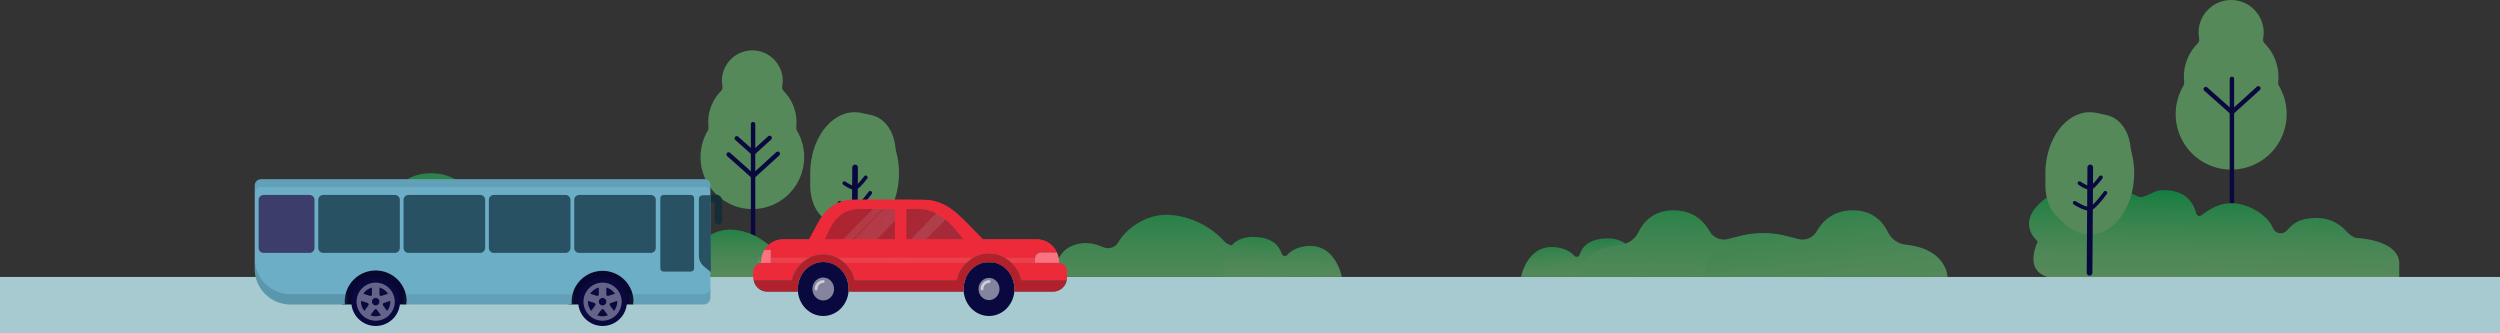 <svg width="1688" height="225" viewBox="0 0 1688 225" fill="none" xmlns="http://www.w3.org/2000/svg">
<rect x="0" y="0" width="1688" height="225" fill="#333333" stroke="none"/>
<path d="M391 154H227C227 154 227.476 138.397 255.121 136.1C257.702 135.888 260.174 135.135 262.299 133.914C264.424 132.693 266.131 131.045 267.254 129.127C270.417 123.737 277.113 117 290.972 117C304.527 117 311.69 123.313 315.297 128.561C316.503 130.349 318.411 131.75 320.711 132.535C323.011 133.32 325.568 133.444 327.965 132.886C339.466 130.191 359.183 127.126 373.863 133.56C390.762 140.937 391 154 391 154Z" fill="url(#paint0_linear)"/>
<path d="M538.065 88.148C537.683 87.507 537.523 86.757 537.607 86.015C537.742 84.856 537.81 83.691 537.813 82.525C537.816 78.608 537.048 74.729 535.553 71.11C534.058 67.491 531.865 64.203 529.1 61.434C528.704 61.033 528.412 60.542 528.25 60.002C528.087 59.462 528.058 58.891 528.166 58.337C528.685 55.533 528.617 52.651 527.965 49.874C527.314 47.098 526.094 44.487 524.382 42.208C522.67 39.929 520.505 38.031 518.023 36.635C515.54 35.239 512.796 34.375 509.962 34.097C507.129 33.82 504.27 34.136 501.565 35.025C498.86 35.913 496.369 37.356 494.249 39.26C492.13 41.164 490.429 43.489 489.254 46.087C488.079 48.685 487.455 51.499 487.423 54.351C487.422 55.68 487.55 57.006 487.806 58.309C487.915 58.863 487.887 59.435 487.725 59.975C487.562 60.515 487.269 61.006 486.872 61.407C484.107 64.18 481.915 67.473 480.423 71.097C478.931 74.721 478.168 78.605 478.178 82.525C478.181 83.691 478.249 84.856 478.384 86.015C478.472 86.753 478.315 87.5 477.935 88.139C474.769 93.463 473.066 99.532 473.002 105.729C472.937 111.926 474.513 118.029 477.568 123.417C480.623 128.806 485.049 133.287 490.395 136.404C495.74 139.522 501.815 141.164 508 141.164C514.185 141.164 520.26 139.522 525.605 136.404C530.951 133.287 535.377 128.806 538.432 123.417C541.487 118.029 543.063 111.926 542.998 105.729C542.934 99.532 541.231 93.463 538.065 88.139V88.148Z" fill="#55895A"/>
<path d="M508.472 190.363V83.863" stroke="#0A093F" stroke-width="3" stroke-miterlimit="10" stroke-linecap="round"/>
<path d="M1538.68 57.87C1538.27 57.184 1538.1 56.383 1538.19 55.59C1538.33 54.352 1538.41 53.107 1538.41 51.86C1538.41 47.674 1537.59 43.529 1535.99 39.661C1534.39 35.793 1532.04 32.279 1529.08 29.32C1528.66 28.892 1528.34 28.366 1528.17 27.789C1528 27.212 1527.96 26.602 1528.08 26.01C1528.64 23.013 1528.56 19.933 1527.86 16.965C1527.17 13.998 1525.86 11.208 1524.03 8.772C1522.19 6.336 1519.88 4.308 1517.22 2.816C1514.56 1.324 1511.62 0.4 1508.59 0.104C1505.55 -0.192 1502.49 0.145 1499.59 1.095C1496.7 2.045 1494.03 3.586 1491.76 5.622C1489.49 7.657 1487.67 10.142 1486.41 12.918C1485.15 15.694 1484.48 18.702 1484.45 21.75C1484.45 23.17 1484.59 24.587 1484.86 25.98C1484.98 26.572 1484.95 27.183 1484.77 27.76C1484.6 28.337 1484.28 28.863 1483.86 29.29C1480.9 32.254 1478.55 35.774 1476.95 39.647C1475.36 43.52 1474.54 47.67 1474.55 51.86C1474.55 53.107 1474.63 54.352 1474.77 55.59C1474.86 56.379 1474.7 57.177 1474.29 57.86C1470.9 63.55 1469.08 70.036 1469.01 76.659C1468.94 83.282 1470.63 89.805 1473.9 95.564C1477.17 101.322 1481.91 106.111 1487.63 109.443C1493.36 112.774 1499.86 114.53 1506.48 114.53C1513.11 114.53 1519.61 112.774 1525.34 109.443C1531.06 106.111 1535.8 101.322 1539.07 95.564C1542.34 89.805 1544.03 83.282 1543.96 76.659C1543.89 70.036 1542.07 63.55 1538.68 57.86V57.87Z" fill="#55895A"/>
<path d="M1506.99 167.109V53.289" stroke="#0A093F" stroke-width="3" stroke-miterlimit="10" stroke-linecap="round"/>
<path d="M497.461 93.407L508.509 103.241L519.668 93.107" stroke="#0A093F" stroke-width="3" stroke-miterlimit="10" stroke-linecap="round"/>
<path d="M491.98 104.298L508.49 118.97L525.15 103.84" stroke="#0A093F" stroke-width="3" stroke-miterlimit="10" stroke-linecap="round"/>
<path d="M1394.11 188.254C1394.11 188.254 1363.61 191.455 1375.88 162.998C1375.88 162.998 1358.87 149.484 1382.71 132.858C1384.72 131.481 1386.57 129.898 1388.24 128.137C1394.71 121.271 1418.06 119.247 1443.17 132.501C1447.46 134.76 1453.81 128.714 1458.64 128.438C1467.94 127.869 1479.41 130.494 1482.8 143.804C1483.22 145.47 1484.9 146.437 1486.3 145.429C1491.6 141.569 1502.14 133.143 1517.89 139.497C1527.43 143.341 1532.57 148.972 1534.8 154.181C1535.17 155.035 1535.75 155.783 1536.49 156.355C1537.23 156.927 1538.1 157.304 1539.02 157.45C1539.95 157.596 1540.9 157.507 1541.78 157.191C1542.66 156.875 1543.45 156.343 1544.06 155.644C1547.52 151.654 1551.24 148.818 1556.75 147.827C1569.33 145.543 1578.11 149.102 1584.86 156.83C1585.98 158.106 1589.23 160.487 1590.94 160.601C1598.6 161.137 1619.27 163.851 1619.97 177.373V188.749L1394.11 188.254Z" fill="url(#paint1_linear)"/>
<path d="M448.895 205.264C448.895 205.264 479.403 208.512 467.127 179.641C467.127 179.641 482.501 157.686 458.648 140.818C456.645 139.421 454.794 137.815 453.126 136.028C446.66 129.062 426.331 112.466 398.181 140.431C396.484 142.128 394.449 143.446 392.208 144.298C389.968 145.151 387.574 145.519 385.182 145.377C375.889 144.8 361.189 146.136 360.203 160.143C360.177 160.538 360.045 160.919 359.823 161.246C359.6 161.573 359.294 161.834 358.937 162.002C358.58 162.17 358.184 162.24 357.791 162.203C357.398 162.166 357.023 162.024 356.703 161.792C351.378 157.9 340.861 149.351 325.077 155.798C315.545 159.698 310.401 168.709 308.166 173.993C307.801 174.86 307.222 175.619 306.484 176.199C305.745 176.779 304.872 177.161 303.946 177.31C303.02 177.458 302.072 177.368 301.19 177.047C300.308 176.727 299.523 176.186 298.906 175.477C295.447 171.429 290.903 167.728 285.398 166.714C272.818 164.405 263.262 167.192 256.467 175.057C255.334 176.343 253.738 177.126 252.03 177.233C244.364 177.753 223.698 180.473 223 194.225V205.767L448.895 205.264Z" fill="url(#paint2_linear)"/>
<path d="M1688 187H0V225H1688V187Z" fill="#A7CAD0"/>
<path d="M436.001 187.016C436.001 187.016 435.692 174.8 444.88 171.014C451.128 168.436 456.075 169.715 460.979 171.742C462.342 172.329 463.869 172.376 465.264 171.875C466.659 171.374 467.822 170.361 468.527 169.031C471.623 163.497 481.691 154.024 495.152 155.1C508.446 156.145 518.353 164.079 521.938 168.24C522.896 169.392 524.164 170.231 525.583 170.654C527.003 171.077 528.512 171.066 529.926 170.621C533.387 169.519 538.198 168.765 542.836 170.653C552.575 174.61 551.993 187.016 551.993 187.016H436.001Z" fill="url(#paint3_linear)"/>
<path d="M1439.15 102.608C1438.89 101.632 1438.71 100.638 1438.6 99.635C1438.55 99.132 1438.49 98.63 1438.41 98.128C1436.69 86.4 1430.03 79.045 1421.37 77.455C1419.78 77.167 1418.18 76.846 1416.61 76.442C1414.87 75.996 1413.08 75.763 1411.28 75.751C1394.72 75.643 1381.18 94.043 1381.03 116.848C1381.03 117.886 1381.03 118.907 1381.1 119.912C1381.13 120.491 1381.13 121.071 1381.1 121.65C1380.9 124.593 1381.01 127.55 1381.43 130.47C1382.46 137.471 1385.25 142.915 1389.17 146.514C1390.55 147.774 1391.92 149.059 1393.24 150.393C1398.15 155.335 1404.2 158.3 1410.76 158.341C1427.31 158.456 1440.86 140.049 1441 117.243C1441.04 112.304 1440.42 107.382 1439.15 102.608Z" fill="#55895A"/>
<path d="M1411.34 113.051L1410.87 184.169" stroke="#0A093F" stroke-width="3.84" stroke-miterlimit="10" stroke-linecap="round"/>
<path d="M1404.1 123.676C1404.1 123.676 1409.71 127.728 1411.92 126.715C1414.13 125.702 1418.52 119.747 1418.52 119.747" stroke="#0A093F" stroke-width="2.56" stroke-miterlimit="10" stroke-linecap="round"/>
<path d="M1400.87 136.985C1400.87 136.985 1408.64 142.116 1411.82 140.658C1415 139.201 1421.54 130.19 1421.54 130.19" stroke="#0A093F" stroke-width="2.56" stroke-miterlimit="10" stroke-linecap="round"/>
<path d="M712 186.986C712 186.986 711.589 170.959 723.788 165.99C732.082 162.609 738.651 164.287 745.161 166.946C746.97 167.716 748.998 167.778 750.85 167.121C752.702 166.464 754.246 165.134 755.182 163.39C759.292 156.128 772.658 143.698 790.529 145.111C808.178 146.482 821.331 156.892 826.09 162.351C827.363 163.862 829.045 164.963 830.93 165.519C832.814 166.074 834.818 166.059 836.695 165.475C841.29 164.029 847.677 163.041 853.834 165.517C866.765 170.71 865.992 186.986 865.992 186.986H712Z" fill="url(#paint4_linear)"/>
<path d="M826.162 186.986H906C906 186.986 901.333 160.89 877.978 166.949C874.551 167.758 871.438 169.578 869.036 172.178C867.825 173.486 865.922 172.951 865.329 171.101C863.703 166.168 859.037 159.673 845.185 159.994C822.935 160.52 826.162 186.986 826.162 186.986Z" fill="url(#paint5_linear)"/>
<path d="M1104.84 186.968H1027C1027 186.968 1031.55 161.812 1054.33 167.671C1057.67 168.451 1060.71 170.205 1063.06 172.71C1064.24 173.968 1066.1 173.457 1066.67 171.68C1068.21 166.949 1072.81 160.7 1086.3 161.001C1107.98 161.52 1104.84 186.968 1104.84 186.968Z" fill="url(#paint6_linear)"/>
<path d="M1230 187H1066C1066 187 1066.48 168.023 1094.12 165.229C1096.7 164.972 1099.17 164.057 1101.3 162.571C1103.42 161.086 1105.13 159.081 1106.25 156.749C1109.42 150.194 1116.11 142 1129.97 142C1143.53 142 1150.69 149.678 1154.3 156.06C1155.5 158.235 1157.41 159.939 1159.71 160.894C1162.01 161.849 1164.57 161.999 1166.96 161.321C1178.47 158.043 1198.18 154.315 1212.86 162.14C1229.76 171.112 1230 187 1230 187Z" fill="url(#paint7_linear)"/>
<path d="M1151 187H1315C1315 187 1314.52 168.023 1286.88 165.229C1284.29 164.975 1281.82 164.061 1279.69 162.575C1277.56 161.09 1275.85 159.083 1274.73 156.749C1271.58 150.194 1264.87 142 1251.03 142C1237.47 142 1230.31 149.678 1226.7 156.06C1225.5 158.235 1223.59 159.939 1221.29 160.894C1218.99 161.849 1216.43 161.999 1214.04 161.321C1202.53 158.043 1182.82 154.315 1168.14 162.14C1151.24 171.112 1151 187 1151 187Z" fill="url(#paint8_linear)"/>
<path d="M479 134H483.732C483.899 134 484.064 134.033 484.218 134.098C484.372 134.163 484.512 134.259 484.63 134.379C484.747 134.5 484.841 134.643 484.904 134.801C484.968 134.959 485.001 135.128 485 135.298V149" stroke="#132E39" stroke-width="5" stroke-miterlimit="10" stroke-linecap="round"/>
<path d="M427.664 205.589H384.02V180.03H430.971L427.664 205.589Z" fill="#08072F"/>
<path d="M274.507 205.589H230.864V180.03H277.814C277.814 180.03 274.515 205.589 274.507 205.589Z" fill="#08072F"/>
<path d="M406.859 220.1C397.77 220.1 390.401 212.753 390.401 203.69C390.401 194.627 397.77 187.28 406.859 187.28C415.949 187.28 423.317 194.627 423.317 203.69C423.317 212.753 415.949 220.1 406.859 220.1Z" fill="#0A093F"/>
<path d="M406.859 215.051C400.566 215.051 395.464 209.964 395.464 203.689C395.464 197.415 400.566 192.328 406.859 192.328C413.152 192.328 418.254 197.415 418.254 203.689C418.254 209.964 413.152 215.051 406.859 215.051Z" stroke="#646489" stroke-width="3" stroke-miterlimit="10"/>
<path d="M411.804 206.18L415.605 211.402L411.509 214.37L407.708 209.148C407.611 209.015 407.483 208.906 407.336 208.831C407.189 208.757 407.026 208.718 406.86 208.718C406.695 208.718 406.532 208.757 406.385 208.831C406.237 208.906 406.11 209.015 406.013 209.148L402.212 214.37L398.113 211.402L401.914 206.18C402.012 206.047 402.076 205.892 402.102 205.73C402.128 205.567 402.115 205.4 402.063 205.243C402.012 205.086 401.925 204.944 401.808 204.827C401.691 204.711 401.548 204.623 401.391 204.572L395.238 202.58L396.793 197.776L402.945 199.768C403.103 199.821 403.27 199.835 403.434 199.81C403.599 199.785 403.754 199.721 403.889 199.624C404.024 199.527 404.133 199.4 404.209 199.253C404.284 199.105 404.323 198.942 404.323 198.776V192.326H409.392V198.776C409.392 198.942 409.431 199.105 409.507 199.253C409.582 199.4 409.692 199.527 409.826 199.624C409.961 199.721 410.117 199.785 410.281 199.81C410.445 199.835 410.613 199.821 410.77 199.768L416.914 197.776L418.48 202.58L412.33 204.572C412.173 204.624 412.03 204.711 411.913 204.827C411.796 204.944 411.709 205.086 411.658 205.243C411.606 205.4 411.593 205.566 411.618 205.729C411.644 205.892 411.707 206.046 411.804 206.18ZM409.392 203.69C409.393 203.191 409.245 202.702 408.967 202.286C408.689 201.871 408.293 201.546 407.83 201.355C407.368 201.163 406.858 201.113 406.367 201.21C405.875 201.307 405.423 201.548 405.069 201.901C404.714 202.254 404.473 202.704 404.375 203.194C404.277 203.684 404.327 204.192 404.519 204.653C404.71 205.115 405.035 205.51 405.451 205.787C405.868 206.065 406.358 206.213 406.859 206.213C407.192 206.214 407.521 206.149 407.828 206.022C408.135 205.895 408.415 205.71 408.65 205.475C408.885 205.241 409.072 204.963 409.199 204.656C409.327 204.35 409.392 204.022 409.392 203.69Z" fill="#646489"/>
<path d="M253.661 220.1C244.572 220.1 237.203 212.753 237.203 203.69C237.203 194.627 244.572 187.28 253.661 187.28C262.751 187.28 270.119 194.627 270.119 203.69C270.119 212.753 262.751 220.1 253.661 220.1Z" fill="#0A093F"/>
<path d="M253.661 215.051C247.368 215.051 242.266 209.964 242.266 203.689C242.266 197.415 247.368 192.328 253.661 192.328C259.954 192.328 265.056 197.415 265.056 203.689C265.056 209.964 259.954 215.051 253.661 215.051Z" stroke="#646489" stroke-width="3" stroke-miterlimit="10"/>
<path d="M258.609 206.18L262.41 211.402L258.311 214.37L254.51 209.148C254.413 209.015 254.285 208.906 254.138 208.831C253.991 208.757 253.828 208.718 253.662 208.718C253.497 208.718 253.334 208.757 253.187 208.831C253.039 208.906 252.912 209.015 252.815 209.148L249.014 214.37L244.921 211.396L248.722 206.175C248.819 206.041 248.883 205.887 248.909 205.724C248.935 205.561 248.922 205.395 248.871 205.238C248.82 205.081 248.732 204.938 248.615 204.822C248.498 204.705 248.355 204.618 248.198 204.567L242.049 202.574L243.614 197.77L249.764 199.763C249.921 199.815 250.089 199.829 250.253 199.804C250.417 199.779 250.573 199.716 250.707 199.619C250.842 199.522 250.952 199.394 251.027 199.247C251.103 199.1 251.142 198.936 251.142 198.771V192.326H256.194V198.776C256.194 198.942 256.233 199.105 256.309 199.253C256.384 199.4 256.494 199.527 256.628 199.624C256.763 199.721 256.919 199.785 257.083 199.81C257.247 199.835 257.415 199.821 257.572 199.768L263.722 197.776L265.287 202.58L259.138 204.572C258.98 204.623 258.836 204.71 258.719 204.826C258.601 204.942 258.513 205.085 258.461 205.242C258.41 205.398 258.396 205.565 258.422 205.729C258.447 205.892 258.511 206.046 258.609 206.18ZM256.194 203.69C256.195 203.191 256.047 202.702 255.769 202.286C255.491 201.871 255.095 201.546 254.632 201.355C254.169 201.163 253.66 201.113 253.169 201.21C252.677 201.307 252.225 201.548 251.871 201.901C251.516 202.254 251.275 202.704 251.177 203.194C251.079 203.684 251.129 204.192 251.321 204.653C251.512 205.115 251.837 205.51 252.253 205.787C252.67 206.065 253.16 206.213 253.661 206.213C253.994 206.214 254.323 206.149 254.63 206.022C254.937 205.895 255.217 205.71 255.452 205.475C255.687 205.241 255.874 204.963 256.001 204.656C256.129 204.35 256.194 204.022 256.194 203.69Z" fill="#646489"/>
<path d="M475.778 121H176.214C175.661 121 175.113 121.109 174.601 121.32C174.09 121.531 173.625 121.841 173.233 122.232C172.842 122.622 172.532 123.086 172.32 123.596C172.108 124.106 172 124.653 172 125.205V181.583C171.999 184.735 172.621 187.856 173.83 190.769C175.039 193.681 176.811 196.328 179.047 198.557C181.282 200.786 183.935 202.555 186.856 203.761C189.776 204.968 192.907 205.589 196.068 205.589H232.867C232.812 204.962 232.771 204.333 232.771 203.695C232.739 200.94 233.256 198.205 234.292 195.65C235.327 193.095 236.861 190.77 238.804 188.811C240.747 186.851 243.061 185.295 245.612 184.233C248.162 183.171 250.899 182.624 253.662 182.624C256.426 182.624 259.163 183.171 261.713 184.233C264.264 185.295 266.577 186.851 268.52 188.811C270.464 190.77 271.997 193.095 273.033 195.65C274.069 198.205 274.586 200.94 274.554 203.695C274.554 204.333 274.512 204.962 274.457 205.589H386.066C386.008 204.962 385.969 204.333 385.969 203.695C385.969 198.171 388.17 192.873 392.088 188.967C396.005 185.061 401.319 182.866 406.859 182.866C412.399 182.866 417.713 185.061 421.631 188.967C425.548 192.873 427.749 198.171 427.749 203.695C427.749 204.333 427.711 204.962 427.655 205.589H475.072C476.288 205.589 477.455 205.107 478.315 204.25C479.175 203.392 479.659 202.229 479.659 201.016V124.872C479.659 123.846 479.25 122.861 478.522 122.135C477.794 121.409 476.807 121.001 475.778 121Z" fill="#6BAEC5"/>
<path opacity="0.6" d="M424.993 203.69C424.993 204.327 424.954 204.957 424.899 205.583H475.072C476.288 205.583 477.455 205.101 478.315 204.244C479.175 203.386 479.659 202.223 479.659 201.01V194.046C479.659 194.647 479.541 195.242 479.31 195.797C479.08 196.352 478.742 196.856 478.316 197.281C477.89 197.706 477.385 198.043 476.828 198.273C476.271 198.503 475.675 198.622 475.072 198.622H424.34" fill="#285163" fill-opacity="0.25"/>
<path d="M234.171 198.622H196.068C192.907 198.622 189.777 198.001 186.857 196.795C183.937 195.589 181.283 193.821 179.048 191.592C176.814 189.363 175.041 186.717 173.831 183.806C172.622 180.894 172 177.773 172 174.621V181.582C171.999 184.735 172.621 187.856 173.83 190.769C175.039 193.681 176.812 196.328 179.047 198.557C181.282 200.786 183.935 202.555 186.856 203.761C189.776 204.968 192.907 205.589 196.068 205.589H234.447C234.389 204.962 234.723 204.333 234.723 203.695" fill="#285163" fill-opacity="0.25"/>
<path opacity="0.6" d="M387.697 198.718L272.252 198.622L272.349 203.69C272.349 204.327 271.991 204.957 271.933 205.583H387.422C387.364 204.96 387.146 204.3 387.146 203.66" fill="#285163" fill-opacity="0.25"/>
<path opacity="0.6" d="M475.778 121H176.215C175.661 121 175.113 121.109 174.601 121.32C174.09 121.531 173.625 121.841 173.233 122.232C172.842 122.622 172.532 123.086 172.32 123.596C172.108 124.106 172 124.653 172 125.205V130.38C172 129.265 172.444 128.197 173.234 127.409C174.025 126.62 175.097 126.178 176.215 126.178H475.778C476.808 126.178 477.796 126.586 478.524 127.312C479.252 128.038 479.661 129.023 479.661 130.05V124.872C479.661 123.845 479.252 122.86 478.524 122.134C477.796 121.408 476.808 121 475.778 121Z" fill="#285163" fill-opacity="0.25"/>
<path d="M391.057 131.622H439.419C441.275 131.622 442.779 133.122 442.779 134.972V167.407C442.779 169.257 441.275 170.757 439.419 170.757H391.057C389.201 170.757 387.697 169.257 387.697 167.407V134.972C387.697 133.122 389.201 131.622 391.057 131.622Z" fill="#285163"/>
<path d="M333.45 131.622H381.812C383.668 131.622 385.172 133.122 385.172 134.972V167.407C385.172 169.257 383.668 170.757 381.812 170.757H333.45C331.595 170.757 330.09 169.257 330.09 167.407V134.972C330.09 133.122 331.595 131.622 333.45 131.622Z" fill="#285163"/>
<path d="M275.844 131.622H324.206C326.062 131.622 327.566 133.122 327.566 134.972V167.407C327.566 169.257 326.062 170.757 324.206 170.757H275.844C273.988 170.757 272.484 169.257 272.484 167.407V134.972C272.484 133.122 273.988 131.622 275.844 131.622Z" fill="#285163"/>
<path d="M218.237 131.622H266.599C268.455 131.622 269.959 133.122 269.959 134.972V167.407C269.959 169.257 268.455 170.757 266.599 170.757H218.237C216.381 170.757 214.877 169.257 214.877 167.407V134.972C214.877 133.122 216.381 131.622 218.237 131.622Z" fill="#285163"/>
<path d="M177.995 131.622H208.992C210.848 131.622 212.352 133.122 212.352 134.972V167.407C212.352 169.257 210.848 170.757 208.992 170.757H177.995C176.139 170.757 174.635 169.257 174.635 167.407V134.972C174.635 133.122 176.139 131.622 177.995 131.622Z" fill="#3D3D6B"/>
<path d="M448.033 131.622H466.456C467.661 131.622 468.639 132.597 468.639 133.799V181.204C468.639 182.406 467.661 183.38 466.456 183.38H448.033C446.827 183.38 445.85 182.406 445.85 181.204V133.799C445.85 132.597 446.827 131.622 448.033 131.622Z" fill="#285163"/>
<path d="M479.788 131.858H474.187C473.577 131.859 472.991 132.102 472.56 132.532C472.128 132.963 471.886 133.547 471.886 134.156V172.703C471.886 174.068 472.189 175.417 472.772 176.652C473.355 177.887 474.205 178.978 475.26 179.849L480.017 183.773L479.788 131.858Z" fill="#285163"/>
<path d="M1489.33 60.131L1507.01 75.811L1524.85 59.641" stroke="#0A093F" stroke-width="3" stroke-miterlimit="10" stroke-linecap="round"/>
<path d="M605.16 102.624C604.905 101.647 604.723 100.654 604.615 99.65C604.566 99.148 604.5 98.646 604.425 98.143C602.701 86.415 596.04 79.061 587.383 77.471C585.79 77.183 584.189 76.862 582.621 76.458C580.879 76.011 579.088 75.779 577.289 75.766C560.734 75.659 547.19 94.058 547.042 116.864C547.042 117.901 547.042 118.923 547.108 119.928C547.145 120.506 547.145 121.087 547.108 121.665C546.91 124.609 547.021 127.565 547.438 130.486C548.469 137.487 551.259 142.931 555.179 146.53C556.566 147.79 557.936 149.075 559.256 150.409C564.159 155.351 570.208 158.316 576.769 158.357C593.325 158.472 606.868 140.065 607.017 117.259C607.055 112.32 606.431 107.398 605.16 102.624Z" fill="#55895A"/>
<path d="M577.355 113.066L576.885 184.184" stroke="#0A093F" stroke-width="3.84" stroke-miterlimit="10" stroke-linecap="round"/>
<path d="M570.108 123.69C570.108 123.69 575.721 127.742 577.932 126.729C580.144 125.716 584.535 119.762 584.535 119.762" stroke="#0A093F" stroke-width="2.56" stroke-miterlimit="10" stroke-linecap="round"/>
<path d="M566.882 137C566.882 137 574.656 142.131 577.834 140.673C581.011 139.215 587.556 130.205 587.556 130.205" stroke="#0A093F" stroke-width="2.56" stroke-miterlimit="10" stroke-linecap="round"/>
<path d="M575.506 134.9H622.324C635.805 134.9 643.192 140.424 654.998 152.774C657.592 155.483 665.46 163.497 665.46 163.497H545.286L552.772 149.733C557.805 140.474 566.351 134.9 575.506 134.9Z" fill="#EC2A39"/>
<path d="M575.506 134.9H622.324C635.805 134.9 643.192 140.424 654.998 152.774C657.592 155.483 665.46 163.497 665.46 163.497H545.286L552.772 149.733C557.805 140.474 566.351 134.9 575.506 134.9Z" fill="#EC2A39"/>
<g style="mix-blend-mode:multiply">
<g style="mix-blend-mode:multiply">
<path d="M583.013 141.075H620.091C628.496 141.075 636.491 145.319 643.461 153.1C645.709 155.589 652.071 163.497 652.071 163.497L556.299 163.172L560.321 154.401C565.34 145.135 571.568 140.75 583.013 141.075Z" fill="#B1202B"/>
</g>
<path style="mix-blend-mode:overlay" opacity="0.25" d="M583.013 141.075H620.091C628.496 141.075 636.491 145.319 643.461 153.1C645.709 155.589 652.071 163.497 652.071 163.497L556.299 163.172L560.321 154.401C565.34 145.135 571.568 140.75 583.013 141.075Z" fill="url(#paint9_linear)"/>
</g>
<path opacity="0.1" d="M570.656 163.496L595.165 138.401" stroke="white" stroke-width="4.64" stroke-miterlimit="10"/>
<path opacity="0.1" d="M618.267 163.497L637.558 143.749" stroke="white" stroke-width="7.42" stroke-miterlimit="10"/>
<path opacity="0.1" d="M577.669 168.306L607.246 138.026" stroke="white" stroke-width="11.13" stroke-miterlimit="10"/>
<path d="M667.786 213.354C677.277 213.354 684.971 205.197 684.971 195.134C684.971 185.071 677.277 176.914 667.786 176.914C658.295 176.914 650.601 185.071 650.601 195.134C650.601 205.197 658.295 213.354 667.786 213.354Z" fill="#0A093F"/>
<path opacity="0.5" d="M667.786 202.639C671.698 202.639 674.869 199.279 674.869 195.134C674.869 190.99 671.698 187.63 667.786 187.63C663.874 187.63 660.702 190.99 660.702 195.134C660.702 199.279 663.874 202.639 667.786 202.639Z" fill="white"/>
<path d="M555.84 213.354C565.331 213.354 573.025 205.197 573.025 195.134C573.025 185.071 565.331 176.914 555.84 176.914C546.349 176.914 538.655 185.071 538.655 195.134C538.655 205.197 546.349 213.354 555.84 213.354Z" fill="#0A093F"/>
<path opacity="0.5" d="M555.84 202.886C559.88 202.886 563.156 199.415 563.156 195.134C563.156 190.853 559.88 187.382 555.84 187.382C551.799 187.382 548.523 190.853 548.523 195.134C548.523 199.415 551.799 202.886 555.84 202.886Z" fill="white"/>
<path opacity="0.6" d="M555.84 190.077C554.538 190.122 553.307 190.677 552.412 191.624C551.518 192.571 551.032 193.832 551.061 195.134" stroke="white" stroke-width="1.86" stroke-miterlimit="10" stroke-linecap="round"/>
<path opacity="0.6" d="M667.849 190.077C666.549 190.123 665.32 190.68 664.427 191.626C663.534 192.573 663.049 193.833 663.078 195.134" stroke="white" stroke-width="1.86" stroke-miterlimit="10" stroke-linecap="round"/>
<path d="M611.813 139.448H604.298V177.798H611.813V139.448Z" fill="#D55835"/>
<path d="M611.813 139.448H604.298V177.798H611.813V139.448Z" fill="#EC2A39"/>
<path opacity="0.1" d="M512.04 173.979V177.508H513.701L512.146 173.979H512.04Z" fill="white"/>
<g opacity="0.75">
<path opacity="0.75" d="M667.786 176.914C666.317 176.914 664.855 177.111 663.438 177.501H672.126C670.712 177.111 669.252 176.914 667.786 176.914Z" fill="#247777"/>
<path opacity="0.75" d="M667.786 176.914C666.317 176.914 664.855 177.111 663.438 177.501H672.126C670.712 177.111 669.252 176.914 667.786 176.914Z" fill="#B1202B"/>
</g>
<path d="M541.595 177.501H514.57C512.97 177.549 511.453 178.231 510.355 179.396C509.256 180.562 508.664 182.117 508.71 183.718V187.255C508.71 187.932 508.778 188.607 508.915 189.271H534.647C535.745 184.745 538.164 180.648 541.595 177.501Z" fill="#EC2A39"/>
<path d="M541.595 177.501H514.57C512.97 177.549 511.453 178.231 510.355 179.396C509.256 180.562 508.664 182.117 508.71 183.718V187.255C508.71 187.932 508.778 188.607 508.915 189.271H534.647C535.745 184.745 538.164 180.648 541.595 177.501Z" fill="#EC2A39"/>
<path d="M520.353 173.979H546.819C549.634 172.624 552.717 171.921 555.84 171.921C558.963 171.921 562.046 172.624 564.86 173.979H657.465C660.617 172.243 664.156 171.333 667.754 171.333C671.352 171.333 674.891 172.243 678.043 173.979C679.787 174.942 681.396 176.131 682.829 177.515C686.138 180.709 688.466 184.783 689.537 189.257H720.224C720.371 188.559 720.445 187.848 720.443 187.135V183.598C720.487 182.02 719.904 180.489 718.821 179.341C717.738 178.193 716.245 177.521 714.668 177.473H682.857C681.422 176.089 679.81 174.899 678.064 173.936H698.861C699.003 172.97 699.481 172.085 700.212 171.438C700.943 170.791 701.88 170.423 702.855 170.4H713.593C712.427 167.802 710.544 165.593 708.164 164.031C705.784 162.47 703.008 161.622 700.162 161.587H528.673C526.169 161.612 523.712 162.274 521.534 163.511C519.356 164.749 517.529 166.521 516.224 168.66H520.353V173.979Z" fill="#EC2A39"/>
<path d="M520.353 173.979H546.819C549.634 172.624 552.717 171.921 555.84 171.921C558.963 171.921 562.046 172.624 564.86 173.979H657.465C660.617 172.243 664.156 171.333 667.754 171.333C671.352 171.333 674.891 172.243 678.043 173.979C679.787 174.942 681.396 176.131 682.829 177.515C686.138 180.709 688.466 184.783 689.537 189.257H720.224C720.371 188.559 720.445 187.848 720.443 187.135V183.598C720.487 182.02 719.904 180.489 718.821 179.341C717.738 178.193 716.245 177.521 714.668 177.473H682.857C681.422 176.089 679.81 174.899 678.064 173.936H698.861C699.003 172.97 699.481 172.085 700.212 171.438C700.943 170.791 701.88 170.423 702.855 170.4H713.593C712.427 167.802 710.544 165.593 708.164 164.031C705.784 162.47 703.008 161.622 700.162 161.587H528.673C526.169 161.612 523.712 162.274 521.534 163.511C519.356 164.749 517.529 166.521 516.224 168.66H520.353V173.979Z" fill="#EC2A39"/>
<path d="M570.07 177.501C573.499 180.644 575.917 184.736 577.019 189.256H646.013C647.076 184.78 649.396 180.701 652.7 177.501H570.07Z" fill="#EC2A39"/>
<path d="M570.07 177.501C573.499 180.644 575.917 184.736 577.019 189.256H646.013C647.076 184.78 649.396 180.701 652.7 177.501H570.07Z" fill="#EC2A39"/>
<path d="M698.897 173.979H678.099C679.845 174.942 681.457 176.131 682.892 177.515H698.833V174.742C698.833 174.486 698.855 174.231 698.897 173.979Z" fill="#EC2A39"/>
<path d="M698.897 173.979H678.099C679.845 174.942 681.457 176.131 682.892 177.515H698.833V174.742C698.833 174.486 698.855 174.231 698.897 173.979Z" fill="#EC2A39"/>
<path opacity="0.1" d="M698.897 173.979H678.099C679.845 174.942 681.457 176.131 682.892 177.515H698.833V174.742C698.833 174.486 698.855 174.231 698.897 173.979Z" fill="white"/>
<path d="M520.353 177.501H541.595C543.156 176.075 544.916 174.883 546.82 173.965H520.353V177.501Z" fill="#EC2A39"/>
<path d="M520.353 177.501H541.595C543.156 176.075 544.916 174.883 546.82 173.965H520.353V177.501Z" fill="#EC2A39"/>
<path opacity="0.1" d="M520.353 177.501H541.595C543.156 176.075 544.916 174.883 546.82 173.965H520.353V177.501Z" fill="white"/>
<path d="M657.493 173.979H564.888C566.79 174.897 568.547 176.089 570.105 177.515H652.707C654.14 176.131 655.749 174.941 657.493 173.979Z" fill="#EC2A39"/>
<path d="M657.493 173.979H564.888C566.79 174.897 568.547 176.089 570.105 177.515H652.707C654.14 176.131 655.749 174.941 657.493 173.979Z" fill="#EC2A39"/>
<path opacity="0.1" d="M657.493 173.979H564.888C566.79 174.897 568.547 176.089 570.105 177.515H652.707C654.14 176.131 655.749 174.941 657.493 173.979Z" fill="white"/>
<path d="M689.537 189.257C688.474 184.78 686.154 180.701 682.85 177.501C681.417 176.117 679.808 174.928 678.064 173.965C674.912 172.229 671.373 171.319 667.775 171.319C664.177 171.319 660.638 172.229 657.486 173.965C655.742 174.928 654.133 176.117 652.7 177.501C649.396 180.701 647.076 184.78 646.013 189.257H577.019C575.917 184.736 573.499 180.645 570.07 177.501C568.512 176.075 566.754 174.883 564.853 173.965C562.039 172.61 558.956 171.907 555.833 171.907C552.71 171.907 549.627 172.61 546.812 173.965C544.908 174.883 543.149 176.075 541.588 177.501C538.16 180.645 535.741 184.736 534.639 189.257H508.915C509.289 191.364 510.38 193.276 512.004 194.669C513.628 196.062 515.684 196.848 517.822 196.896H538.732C538.676 196.316 538.648 195.728 538.648 195.134C538.648 185.077 546.346 176.914 555.84 176.914C565.333 176.914 573.025 185.077 573.025 195.134C573.025 195.728 572.996 196.316 572.94 196.896H650.657C650.601 196.316 650.572 195.728 650.572 195.134C650.571 193.139 650.881 191.156 651.491 189.257C652.353 186.464 653.894 183.928 655.975 181.877C658.056 179.825 660.613 178.322 663.417 177.501C666.26 176.718 669.262 176.718 672.105 177.501H672.14C679.513 179.545 684.956 186.696 684.956 195.12C684.956 195.714 684.928 196.301 684.872 196.881H711.254C713.398 196.835 715.461 196.05 717.094 194.658C718.727 193.267 719.83 191.354 720.217 189.243L689.537 189.257Z" fill="#247777"/>
<path d="M689.537 189.257C688.474 184.78 686.154 180.701 682.85 177.501C681.417 176.117 679.808 174.928 678.064 173.965C674.912 172.229 671.373 171.319 667.775 171.319C664.177 171.319 660.638 172.229 657.486 173.965C655.742 174.928 654.133 176.117 652.7 177.501C649.396 180.701 647.076 184.78 646.013 189.257H577.019C575.917 184.736 573.499 180.645 570.07 177.501C568.512 176.075 566.754 174.883 564.853 173.965C562.039 172.61 558.956 171.907 555.833 171.907C552.71 171.907 549.627 172.61 546.812 173.965C544.908 174.883 543.149 176.075 541.588 177.501C538.16 180.645 535.741 184.736 534.639 189.257H508.915C509.289 191.364 510.38 193.276 512.004 194.669C513.628 196.062 515.684 196.848 517.822 196.896H538.732C538.676 196.316 538.648 195.728 538.648 195.134C538.648 185.077 546.346 176.914 555.84 176.914C565.333 176.914 573.025 185.077 573.025 195.134C573.025 195.728 572.996 196.316 572.94 196.896H650.657C650.601 196.316 650.572 195.728 650.572 195.134C650.571 193.139 650.881 191.156 651.491 189.257C652.353 186.464 653.894 183.928 655.975 181.877C658.056 179.825 660.613 178.322 663.417 177.501C666.26 176.718 669.262 176.718 672.105 177.501H672.14C679.513 179.545 684.956 186.696 684.956 195.12C684.956 195.714 684.928 196.301 684.872 196.881H711.254C713.398 196.835 715.461 196.05 717.094 194.658C718.727 193.267 719.83 191.354 720.217 189.243L689.537 189.257Z" fill="#B1202B"/>
<path d="M714.809 173.979C714.551 172.759 714.155 171.573 713.629 170.442H702.891C701.915 170.465 700.979 170.833 700.248 171.48C699.517 172.128 699.038 173.013 698.897 173.979C698.854 174.236 698.833 174.496 698.833 174.757V177.501H715.184C715.186 176.317 715.06 175.136 714.809 173.979Z" fill="#F87481"/>
<path d="M516.224 168.688C515.211 170.313 514.493 172.104 514.104 173.979C513.855 175.142 513.73 176.327 513.729 177.516H520.381V168.688H516.224Z" fill="#F87481"/>
<path d="M616.507 134.9H577.718V141.061H616.507V134.9Z" fill="#EC2A39"/>
<path d="M638.788 148.53C638.788 148.53 634.999 145.369 632.242 144.124L634.632 140.021L642.591 146.79L638.788 148.53Z" fill="#EC2A39"/>
<defs>
<linearGradient id="paint0_linear" x1="309" y1="117" x2="309" y2="154" gradientUnits="userSpaceOnUse">
<stop stop-color="#2E824B"/>
<stop offset="1" stop-color="#2D7239"/>
</linearGradient>
<linearGradient id="paint1_linear" x1="1495.9" y1="114.908" x2="1494.25" y2="217.679" gradientUnits="userSpaceOnUse">
<stop offset="0.03" stop-color="#007A37"/>
<stop offset="0.22" stop-color="#248046"/>
<stop offset="0.41" stop-color="#3F8551"/>
<stop offset="0.57" stop-color="#4F8858"/>
<stop offset="0.7" stop-color="#55895A"/>
</linearGradient>
<linearGradient id="paint2_linear" x1="406.11" y1="77.634" x2="287.022" y2="307.506" gradientUnits="userSpaceOnUse">
<stop offset="0.03" stop-color="#007A37"/>
<stop offset="0.22" stop-color="#248046"/>
<stop offset="0.41" stop-color="#3F8551"/>
<stop offset="0.57" stop-color="#4F8858"/>
<stop offset="0.7" stop-color="#55895A"/>
</linearGradient>
<linearGradient id="paint3_linear" x1="494.242" y1="140.149" x2="493.892" y2="205.43" gradientUnits="userSpaceOnUse">
<stop offset="0.03" stop-color="#007A37"/>
<stop offset="0.22" stop-color="#248046"/>
<stop offset="0.41" stop-color="#3F8551"/>
<stop offset="0.57" stop-color="#4F8858"/>
<stop offset="0.7" stop-color="#55895A"/>
</linearGradient>
<linearGradient id="paint4_linear" x1="789.354" y1="115.582" x2="788.741" y2="236.223" gradientUnits="userSpaceOnUse">
<stop offset="0.03" stop-color="#007A37"/>
<stop offset="0.22" stop-color="#248046"/>
<stop offset="0.41" stop-color="#3F8551"/>
<stop offset="0.57" stop-color="#4F8858"/>
<stop offset="0.7" stop-color="#55895A"/>
</linearGradient>
<linearGradient id="paint5_linear" x1="866.89" y1="143.312" x2="865.534" y2="205.648" gradientUnits="userSpaceOnUse">
<stop offset="0.03" stop-color="#007A37"/>
<stop offset="0.22" stop-color="#248046"/>
<stop offset="0.41" stop-color="#3F8551"/>
<stop offset="0.57" stop-color="#4F8858"/>
<stop offset="0.7" stop-color="#55895A"/>
</linearGradient>
<linearGradient id="paint6_linear" x1="1063.11" y1="150.881" x2="1067.51" y2="202.282" gradientUnits="userSpaceOnUse">
<stop offset="0.03" stop-color="#007A37"/>
<stop offset="0.22" stop-color="#248046"/>
<stop offset="0.41" stop-color="#3F8551"/>
<stop offset="0.57" stop-color="#4F8858"/>
<stop offset="0.7" stop-color="#55895A"/>
</linearGradient>
<linearGradient id="paint7_linear" x1="1149.79" y1="106.996" x2="1146.81" y2="240.923" gradientUnits="userSpaceOnUse">
<stop offset="0.03" stop-color="#007A37"/>
<stop offset="0.22" stop-color="#248046"/>
<stop offset="0.41" stop-color="#3F8551"/>
<stop offset="0.57" stop-color="#4F8858"/>
<stop offset="0.7" stop-color="#55895A"/>
</linearGradient>
<linearGradient id="paint8_linear" x1="1223.93" y1="96.426" x2="1238.72" y2="244.733" gradientUnits="userSpaceOnUse">
<stop offset="0.03" stop-color="#007A37"/>
<stop offset="0.22" stop-color="#248046"/>
<stop offset="0.41" stop-color="#3F8551"/>
<stop offset="0.57" stop-color="#4F8858"/>
<stop offset="0.7" stop-color="#55895A"/>
</linearGradient>
<linearGradient id="paint9_linear" x1="518.331" y1="124.171" x2="719.221" y2="201.835" gradientUnits="userSpaceOnUse">
<stop stop-color="#646489" stop-opacity="0"/>
<stop offset="1" stop-color="#646489"/>
</linearGradient>
</defs>
</svg>
